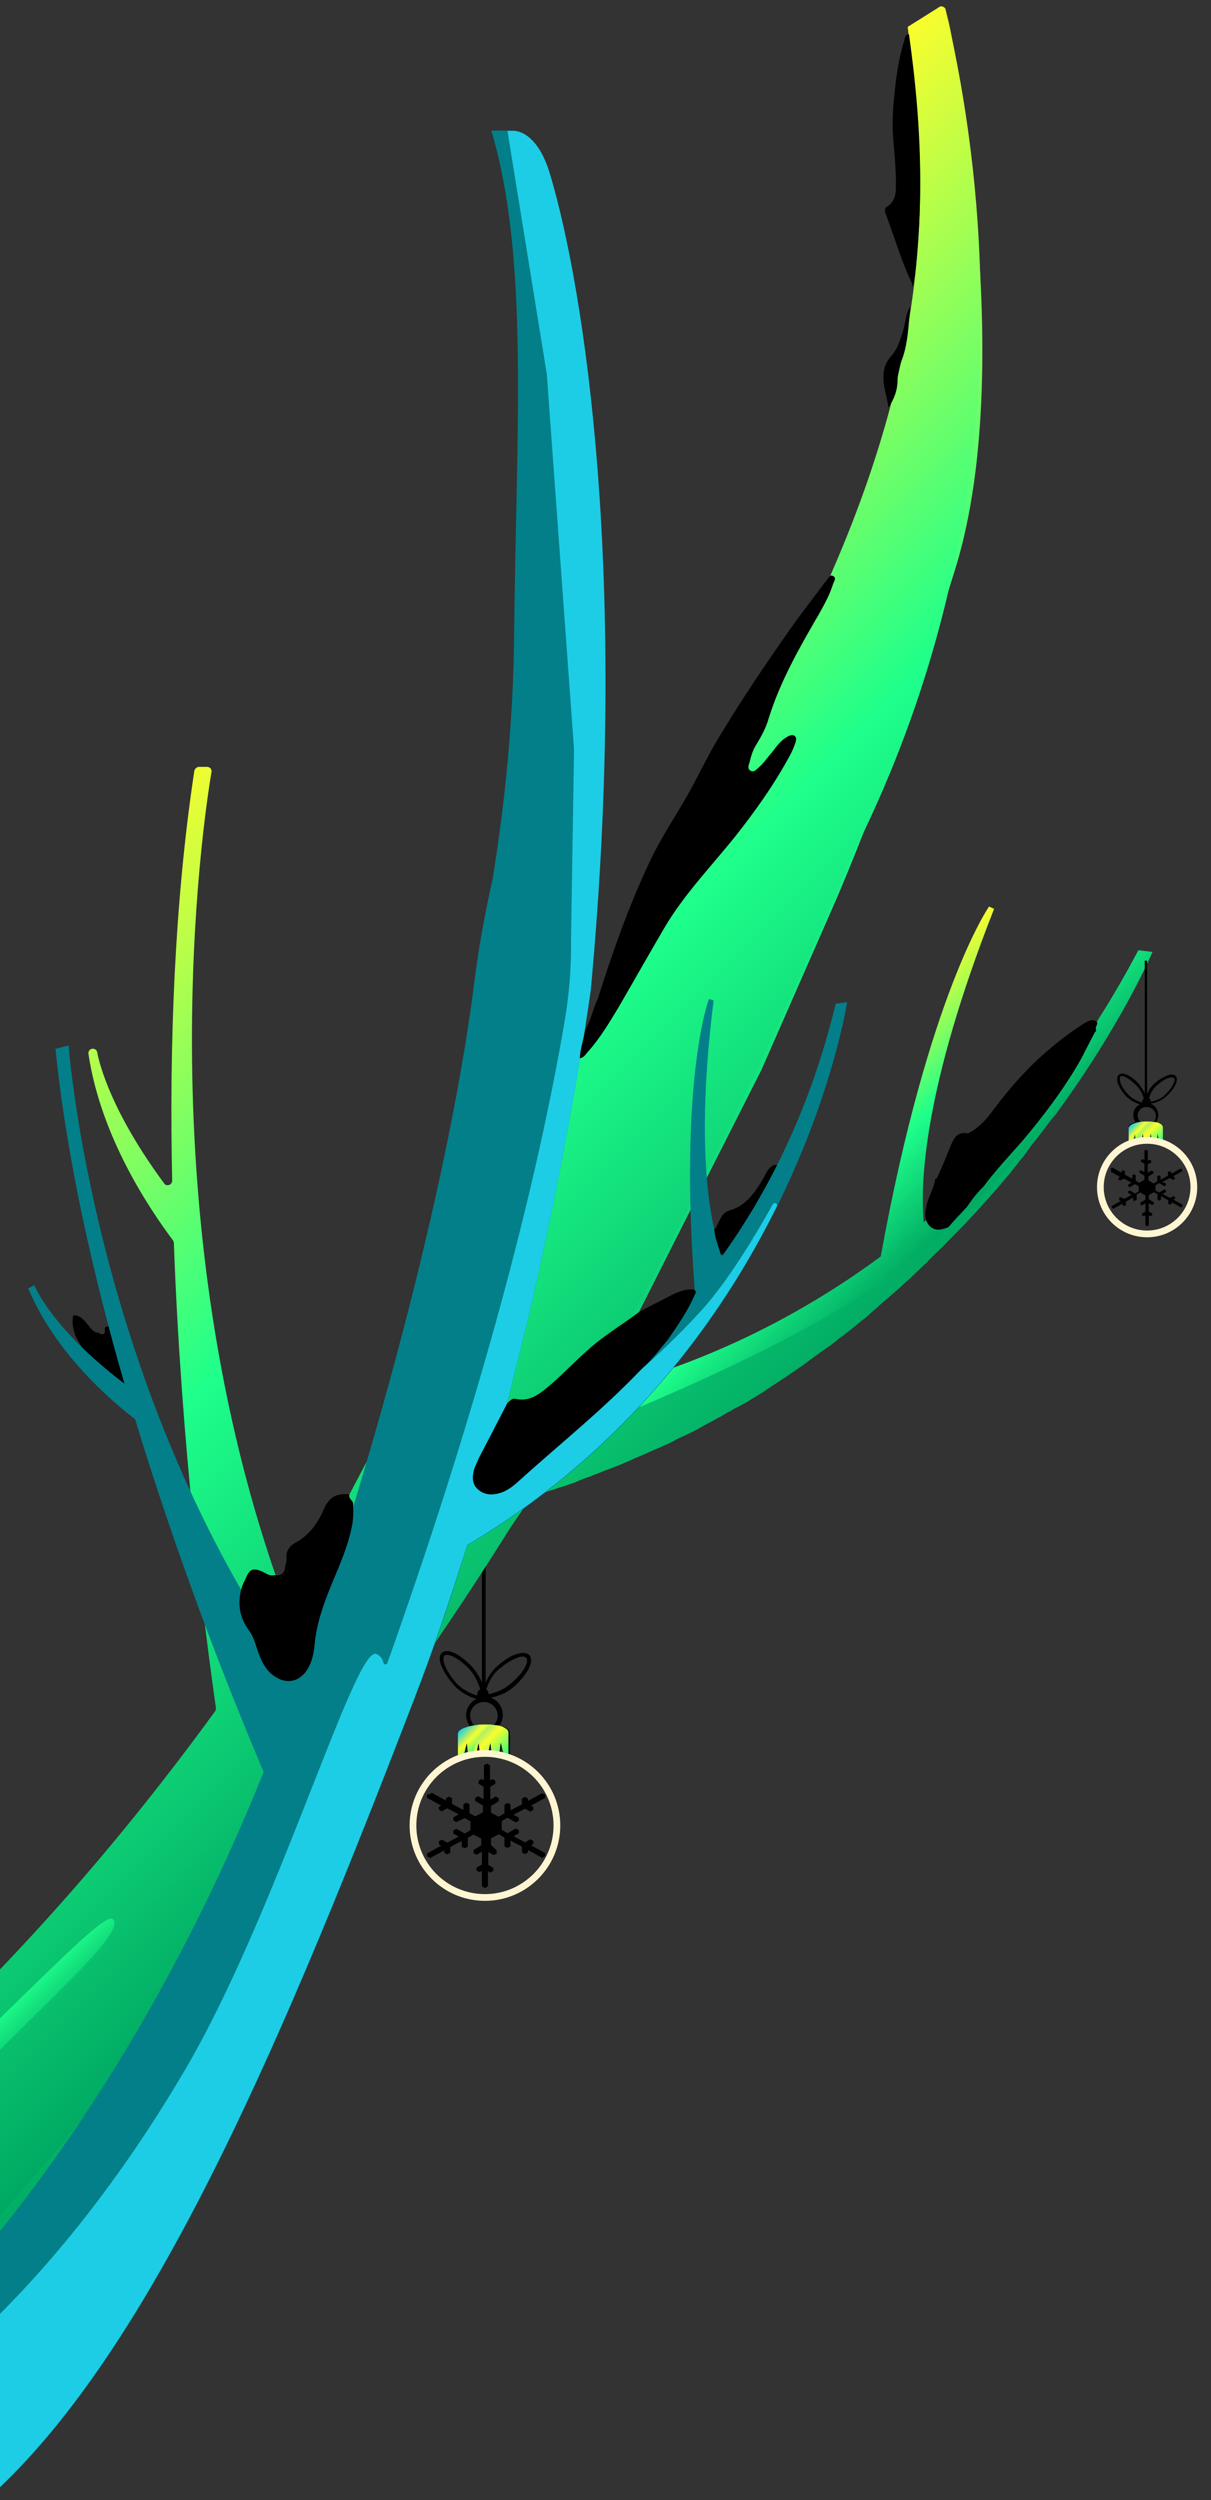 <svg xml:space="preserve" style="enable-background:new 0 0 360.1 743" viewBox="0 0 360.1 743"><rect x="0" y="0" width="360.1" height="743" fill="#333333" stroke="none"/><style>.st6{fill:#fef6d2}.st10{fill:#fdf6d2}.st17{fill:#fbf4d1}.st18{opacity:.9;fill-rule:evenodd;clip-rule:evenodd;fill:#fff;enable-background:new}</style><g id="Layer_2"><linearGradient id="SVGID_1_" x1="-454.22" x2="-259.81" y1="-105.44" y2="88.98" gradientTransform="rotate(180 -128.67 186)" gradientUnits="userSpaceOnUse"><stop offset="0" style="stop-color:#00a862"/><stop offset=".49" style="stop-color:#1eff8b"/><stop offset="1" style="stop-color:#fafd2d"/></linearGradient><path d="M281.6 3.9s21.8 102.2 2.6 164.7C265 231 247.3 270.4 247.3 270.4L226.4 318 208 354.3l-19.7 39-16.1 29.1-15 23.6L5.4 668.9s-85.3 75.3-102.3 72.9l-8.2-28.4S149 479.5 174.7 362.7c5-22.7 12.1-45 21.5-66.3 30-66.9 84.2-194.4 91.6-257.6" style="fill:url(#SVGID_1_)"/><linearGradient id="SVGID_00000065760971921982310370000008105558314780297104_" x1="-530.9" x2="-489.08" y1="-1.59" y2="40.23" gradientTransform="rotate(180 -128.67 186)" gradientUnits="userSpaceOnUse"><stop offset="0" style="stop-color:#00a862"/><stop offset=".49" style="stop-color:#1eff8b"/><stop offset="1" style="stop-color:#fafd2d"/></linearGradient><path d="M176.3 413.6c-5.4 8.5-8.7 13.6-8.7 13.6s55.8-20.3 93.3-45c15.7-10.3 35.3-30.6 52.8-50.7 20.2-27.5 29-48.6 29-48.6l-4.2-.5c-18.7 35.4-41.2 61.5-63.8 80.8-1.1-11.3-.2-39.4 20.9-93.1l-1.5-.7s-18 25.8-32.2 104c-34.1 25.2-66.9 35.8-85.6 40.2z" style="fill:url(#SVGID_00000065760971921982310370000008105558314780297104_)"/><linearGradient id="SVGID_00000114047429032887634560000014372435164415326873_" x1="-226.97" x2="-207.26" y1="-267.76" y2="-248.05" gradientTransform="rotate(180 -128.67 186)" gradientUnits="userSpaceOnUse"><stop offset="0" style="stop-color:#00a862"/><stop offset=".49" style="stop-color:#1eff8b"/><stop offset="1" style="stop-color:#fafd2d"/></linearGradient><path d="m-113.6 683.6 2.8 9.7c4.2-2.3 8.5-4.8 13-7.6 30.1-18.3 63.8-42.2 101.5-79.9 21.2-21.3 33.6-32.6 29.9-36-3.9-3.5-57.1 57.7-100.6 88.2a258.56 258.56 0 0 1-46.6 25.6z" style="fill:url(#SVGID_00000114047429032887634560000014372435164415326873_)"/><linearGradient id="SVGID_00000107578329311177397880000017407503668916911499_" x1="-309" x2="-281.9" y1="171.5" y2="198.6" gradientTransform="rotate(180 -128.67 372)" gradientUnits="userSpaceOnUse"><stop offset="0" style="stop-color:#00a862"/><stop offset=".49" style="stop-color:#1eff8b"/><stop offset="1" style="stop-color:#fafd2d"/></linearGradient><path d="M-67.2 658.1c43.5-30.5 96.8-91.9 100.6-88.3 3.8 3.4-8.6 14.8-29.9 36-37.6 37.8-71.3 61.6-101.5 79.9-4.4 2.7-8.9 5.3-13 7.6l-2.8-9.7c16.4-6.9 32-15.3 46.6-25.5zm243.5-244.5c-.1 0-.2 0-.4.1.2-.1.3-.1.4-.1zm11.2 20c1.8-.9 3.8-1.6 5.7-2.5-2 .9-3.8 1.7-5.7 2.5z" style="fill:url(#SVGID_00000107578329311177397880000017407503668916911499_)"/><path d="M5.4 668.9c28-32.2 57.6-90.1 61.2-88.2 3.7 2-3.8 13.2-16.1 33.7-21.9 36.7-43.5 61.8-63.6 82-2.7 2.8-5.5 5.4-8.1 7.9-.2.2-.7.2-1-.1l-3.4-5.7a1 1 0 0 1 .1-.9c11.2-8.6 21.5-18 30.9-28.7z" style="fill:#43ac92"/><path d="M131.4 491.2c2-1.7 6.1 1 9.2 4.4 1.2 1.4 2.1 3 2.7 4.4v-60.5h1.1v60.6c.7-1.6 1.7-3.3 3.3-4.8 1.8-1.6 3.8-3 5.5-3.6 2-.7 3.4-.6 4.2.2 1.7 2-1 6.1-4.4 9.2-2.3 2.1-5.2 3.1-7.1 3.4a5.45 5.45 0 0 1 2.6 8.3c1.7.4 3.1 1.1 3.1 2.2v6.8h-.1c-.4-.1-.9-.1-1.2-.2l-1-3.8-.5 3.7c-.7-.1-1.4-.1-2.1-.2l-.5-3.4-.7 3.3h-2.3l-.5-3.3-.7 3.3c-.7 0-1.5.1-2.3.2l-.5-3.6-.9 3.8c-.6.1-1.1.2-1.6.4h-.1v-6.9c0-1 1.4-1.7 3.1-2.1-.6-.9-1.1-2.1-1.1-3.2 0-2.1 1.2-3.9 3-4.9-1.8-.6-4.5-1.7-6.6-4.1-1.6-1.8-3-3.8-3.6-5.5-.9-1.8-.8-3.3 0-4.1zm25.1 1.5c-.2-.2-.5-.4-1-.4s-1.2.1-2 .5c-1.6.6-3.4 1.8-5.2 3.3-2.1 1.8-3.1 4.2-3.7 5.9.4.4.7.9.7 1.5 1.7-.4 4.4-1.2 6.6-3.2 3.9-3.2 5.5-6.6 4.6-7.6zm-16.7 17.1c0 1.1.5 2.2 1.2 3 1.1-.1 2.3-.2 3.6-.2.7 0 1.5 0 2.2.1.7-.7 1.2-1.7 1.2-2.8 0-2.2-1.7-3.9-3.8-4.1h-.2c-2.4 0-4.2 1.8-4.2 4zm-7.5-14.9c.6 1.6 1.8 3.4 3.3 5.2 2 2.2 4.7 3.3 6.3 3.8v-.4c0-.6.4-1.2.9-1.5-.5-1.6-1.4-3.8-3-5.7-2.6-2.8-5.4-4.5-6.9-4.5-.4 0-.6.1-.7.2-.5.5-.4 1.6.1 2.9z" class="st6"/><linearGradient id="SVGID_00000121261113002667511290000003936087354147232671_" x1="-406.86" x2="-395.65" y1="-151.9" y2="-140.69" gradientTransform="rotate(180 -128.67 186)" gradientUnits="userSpaceOnUse"><stop offset="0" style="stop-color:#1eff8b"/><stop offset=".5" style="stop-color:#fafd2d"/><stop offset="1" style="stop-color:#1dcde5"/></linearGradient><path d="M143.2 512.5h1.3c.9 0 1.6 0 2.2.1.6.1 1.2.1 1.6.2 1 .2 1.7.6 2.1.9.1 0 .1.1.2.1.4.4.6.6.6 1.1v7h-.1c-.4-.1-.9-.1-1.2-.2l-1-3.8-.5 3.7c-.7-.1-1.4-.1-2.1-.2l-.5-3.4-.7 3.3h-2.3l-.5-3.3-.7 3.3c-.7 0-1.5.1-2.3.2l-.5-3.6-.9 3.8c-.6.1-1.1.2-1.6.2h-.1v-6.8c.2-1.8 5.2-2.5 7-2.6z" style="fill:url(#SVGID_00000121261113002667511290000003936087354147232671_)"/><linearGradient id="SVGID_00000117652216651298040680000014629591425975411380_" x1="-400.49" x2="-394.81" y1="-147.19" y2="-141.51" gradientTransform="rotate(180 -128.67 186)" gradientUnits="userSpaceOnUse"><stop offset="0" style="stop-color:#1eff8b"/><stop offset=".5" style="stop-color:#fafd2d"/><stop offset="1" style="stop-color:#1dcde5"/></linearGradient><path d="M143.2 512.5h1.3c.7 0 1.4 0 1.8.1-3.2 1.7-5.4 5-5.4 8.9-.5 0-1.1.1-1.6.1l-.5-3.6-.9 3.8c-.6.1-1.1.2-1.6.4h-.1v-6.8c.2-2.1 5.2-2.8 7-2.9z" style="fill:url(#SVGID_00000117652216651298040680000014629591425975411380_)"/><circle cx="144.2" cy="542.5" r="21.4" style="fill:none;stroke:#fef6d2;stroke-width:2;stroke-miterlimit:10"/><path d="M156.3 416.2c5.4-1.4 9.5-5.9 13.5-9.8 9.2-9.1 20.2-16.6 32-22 1.8-.9 3.9-1.6 5.7-.7-7.1 16.2-20.9 28.5-34.2 40.2-6 5.3-11.9 10.6-18 15.9-2 1.7-3.9 3.4-6.4 4.2-2.5.7-5.5.1-6.9-2.1-1.6-2.6-.2-6 1.2-8.7 2.6-5 5.2-10 7.7-15 .7-1.4 2.1-3 3.4-2.2M87.9 459c3.6-1.7 6.5-4.7 8.2-8.2.9-1.6 1.5-3.4 2.6-4.8 1.2-1.4 3.2-2.3 4.9-1.6 2.1 1 2.5 3.8 2.2 6.1-1.2 12.3-9.2 23-11.1 35.2-.4 2.8-.5 5.7-1.5 8.2-1 2.6-3 5.2-5.8 5.5-3.6.6-6.9-2.3-8.5-5.5-1.6-3.2-2.3-6.9-4.2-10-.7-1.4-1.7-2.5-2.3-3.9-1.5-3.7 0-7.7 1.5-11.4.2-.6.5-1.1.9-1.6 2.5-2.2 6.4 2.8 9.2 1.2 3-1.6.4-7.5 3.4-9M28.9 395.8c.6.6 1.8 1.1 2.2.4.2-.5 0-1 .1-1.5.2-.5 1-.7 1.5-.4.5.4.9.7 1.1 1.4.6 1.4 1 3 1 4.4 0 1.1-.2 2.3 0 3.4.2 1.5 1.2 2.8 1.8 4.2s1 3.1.1 4.3c-2.3-.7-4.2-2.3-6-3.9-.9-.7-1.6-1.5-2.3-2.2-1.1-1.1-2-2.5-2.8-3.7-1.2-1.7-2.3-3.4-3.2-5.3-.7-2-1.1-4.1-.6-6 1.5-.2 2.8 1 3.8 2.1 1 1.2 1.8 2.6 3.2 3.1M212.7 366.3c.5 1.8.9 3.8 1.4 5.7.1.2.1.6.4.7s.5.1.9.1c.9 0 1.8 0 2.6-.4 1.4-.6 2.1-1.8 2.5-3.2.4-1.4.6-2.8 1.1-4.1.9-2.2 2.6-4.1 4.2-5.9 2.7-3.3 4.7-7.4 5.5-11.6.1-.4.1-1-.1-1.2-.5-.5-1.2.1-1.6.6-1.6 2.1-2.7 4.5-4.2 6.8-1.5 2.2-3.3 4.3-5.8 5.3-.9.4-1.7.6-2.6 1-2.3 1.2-3.4 3.7-4.3 6.2" class="st10"/><path d="M332.7 319.4c1.2-1.1 4.1.6 6 2.8.7.9 1.4 2 1.7 2.8v-39.5h.7v39.6c.5-1 1.1-2.2 2.2-3.1 1.2-1.1 2.5-1.8 3.6-2.3 1.2-.5 2.2-.5 2.7.1 1.1 1.2-.6 4.1-2.8 6-1.5 1.4-3.3 2-4.7 2.2 1.4.5 2.3 1.8 2.3 3.3 0 .7-.2 1.5-.6 2.1 1.1.2 2 .7 2 1.5v4.4h-.1c-.2 0-.5-.1-.9-.1l-.6-2.6-.2 2.3c-.5 0-.9-.1-1.4-.1l-.4-2.2-.5 2.2h-1.5l-.4-2.2-.5 2.2c-.5 0-1 .1-1.5.1l-.4-2.3-.6 2.5c-.4 0-.7.1-1.1.2h-.1v-4.4c0-.6.9-1.1 2.1-1.4-.5-.6-.7-1.4-.7-2.1 0-1.4.7-2.6 2-3.2-1.2-.4-3-1.1-4.3-2.6-1.1-1.2-1.8-2.5-2.3-3.6-.3-1.1-.3-2.1.3-2.6zm16.4 1c-.1-.1-.4-.2-.6-.2-.4 0-.7.1-1.2.2-1.1.4-2.2 1.2-3.3 2.2a7.18 7.18 0 0 0-2.3 3.8c.2.2.5.5.5 1 1.1-.2 3-.7 4.3-2.1 2.1-2 3.2-4.3 2.6-4.9zm-10.8 11.1c0 .7.4 1.5.9 2 .7-.1 1.5-.1 2.3-.1.5 0 1 0 1.5.1.5-.5.7-1.1.7-1.8 0-1.5-1.1-2.6-2.6-2.7h-.1c-1.6-.1-2.7 1.1-2.7 2.5zm-5.1-9.6c.4 1.1 1.2 2.2 2.2 3.3 1.4 1.5 3.1 2.1 4.2 2.5v-.2c0-.4.2-.7.5-1a8 8 0 0 0-2-3.7c-1.7-1.8-3.6-3-4.4-3-.2 0-.4 0-.5.1-.3.4-.2 1 0 2z" class="st6"/><linearGradient id="SVGID_00000175311317962183844300000018217487645284181416_" x1="-601.68" x2="-594.36" y1="31.05" y2="38.37" gradientTransform="rotate(180 -128.67 186)" gradientUnits="userSpaceOnUse"><stop offset="0" style="stop-color:#1eff8b"/><stop offset=".5" style="stop-color:#fafd2d"/><stop offset="1" style="stop-color:#1dcde5"/></linearGradient><path d="M340.4 333.3h.9c.5 0 1 0 1.5.1.4 0 .7.1 1.1.1.6.1 1.1.4 1.4.6l.1.1c.2.2.4.5.4.7v4.7h-.1c-.2 0-.5-.1-.9-.1l-.6-2.6-.2 2.3c-.5 0-.9-.1-1.4-.1l-.4-2.2-.5 2.2h-1.5l-.4-2.2-.5 2.2c-.5 0-1 .1-1.5.1l-.4-2.3-.6 2.5c-.4 0-.7.1-1.1.2h-.1v-4.4c.3-1.4 3.7-1.9 4.8-1.9z" style="fill:url(#SVGID_00000175311317962183844300000018217487645284181416_)"/><linearGradient id="SVGID_00000061462940087120324860000013073563096649824424_" x1="-597.66" x2="-593.95" y1="34.27" y2="37.98" gradientTransform="rotate(180 -128.67 186)" gradientUnits="userSpaceOnUse"><stop offset="0" style="stop-color:#1eff8b"/><stop offset=".5" style="stop-color:#fafd2d"/><stop offset="1" style="stop-color:#1dcde5"/></linearGradient><path d="M340.4 333.3h2.1a6.9 6.9 0 0 0-3.6 5.8c-.4 0-.7 0-1 .1l-.4-2.3-.6 2.5c-.4 0-.7.1-1.1.2h-.1v-4.4c.2-1.4 3.6-1.9 4.7-1.9z" style="fill:url(#SVGID_00000061462940087120324860000013073563096649824424_)"/><circle cx="341.1" cy="352.8" r="13.9" style="fill:none;stroke:#fef6d2;stroke-width:2;stroke-miterlimit:10"/><linearGradient id="SVGID_00000132050745133149351390000000364696856081397664_" x1="-447.53" x2="-256.38" y1="-97.98" y2="93.18" gradientTransform="rotate(180 -128.67 186)" gradientUnits="userSpaceOnUse"><stop offset="0" style="stop-color:#00a862"/><stop offset=".49" style="stop-color:#1eff8b"/><stop offset="1" style="stop-color:#fafd2d"/></linearGradient><path d="M91 468.6c-1.5 2.2-2.8 4.4-4.3 6.6-.6.9-2 .7-2.3-.2-41.6-113.4-24-231.1-21.5-245.6.1-.9-.5-1.5-1.4-1.5h-2.3c-.6 0-1.2.5-1.4 1.1-5.9 38.9-7.5 81.5-6.6 121.9 0 1.2-1.6 1.8-2.3.9-15.4-20.8-19.2-34.9-20-39.1-.1-.7-.9-1.2-1.6-1-.6.1-1.1.7-1 1.5 3.7 24.7 18.1 46 25.2 55.5.1.2.2.5.2.7 2.2 60.5 9 113.5 12.5 138.1 0 .4 0 .7-.2 1-84.5 116.3-168.6 164.4-178.3 169.7-.5.2-.9 1-.6 1.5l.9 3c.2.7 1.1 1.1 1.8.9 15.7-6.9 30.7-14.9 45.1-25 43.5-30.5 96.8-91.9 100.6-88.3 3.8 3.4-8.6 14.8-29.9 36-37.6 37.8-71.3 61.6-101.5 79.9-4.2 2.6-8.2 4.9-12.1 7-.5.2-.7 1-.6 1.5l.4 1.2 3.2 11.1 1.7 5.8 8.2 28.4c.2.9 1.2 1.2 2 .7 70.3-40.3 144.9-140.3 219.4-246.3 11.4-16.4 22.5-33.3 32.8-50.3.1-.2.5-.5.7-.6.9-.2 1.6-.5 2.5-.7.1 0 .2-.1.4-.1 1-.2 1.8-.6 2.8-.9.1 0 .2-.1.4-.1.9-.2 1.7-.6 2.7-.9.1 0 .2-.1.4-.1.9-.2 1.7-.6 2.6-.9.9-.2 1.7-.6 2.6-1 .4-.1.9-.4 1.2-.5.6-.2 1.2-.5 1.8-.6.4-.1.9-.4 1.2-.5 1.7-.6 3.4-1.4 5.2-2l2.8-1.1c.9-.4 1.7-.7 2.6-1.1.1 0 .1-.1.2-.1 1.8-.9 3.8-1.6 5.7-2.5 1-.4 1.8-.9 2.8-1.2.9-.4 1.8-.9 2.7-1.2.9-.4 1.8-.9 2.7-1.4 1.2-.6 2.3-1.1 3.6-1.7 1.5-.7 3-1.5 4.4-2.3.9-.5 1.7-1 2.6-1.4.9-.5 1.7-1 2.6-1.4.7-.5 1.6-.9 2.3-1.4.1-.1.4-.1.5-.2.7-.4 1.4-.9 2.1-1.2.1-.1.4-.2.5-.2.6-.4 1.2-.7 2-1.1.9-.5 1.7-1.1 2.6-1.6.9-.5 1.6-1 2.5-1.5 0 0 .1 0 .1-.1.7-.5 1.5-1 2.2-1.5.7-.5 1.6-1 2.3-1.5.7-.5 1.5-1 2.3-1.5.7-.5 1.6-1.1 2.3-1.6.6-.4 1.1-.7 1.6-1.1 1-.6 2-1.4 2.8-2l2.2-1.6s.1 0 .1-.1l2.1-1.5c.6-.4 1.2-.9 1.7-1.2.9-.6 1.7-1.2 2.6-2 .6-.5 1.4-1 2-1.5.7-.6 1.6-1.2 2.3-1.8l1.7-1.4c.7-.6 1.5-1.2 2.3-1.8.4-.4.9-.7 1.2-1.1.2-.2.5-.4.7-.6.5-.5 1.1-.9 1.6-1.4l.4-.4c.5-.5 1.1-.9 1.6-1.4.9-.7 1.7-1.5 2.6-2.2.6-.5 1.1-1 1.7-1.5.6-.5 1.1-1 1.6-1.5 1.4-1.2 2.6-2.3 3.9-3.6.5-.5 1-.9 1.5-1.4l.6-.6c.4-.4.9-.7 1.2-1.2l.5-.5 1.5-1.5c2.5-2.3 4.8-4.8 7.1-7.1l1.4-1.4c5.2-5.5 10-10.9 14.4-16.2.2-.4.5-.6.7-1 .5-.6 1.1-1.2 1.6-2l1.5-1.8c.2-.4.5-.6.7-1 .2-.4.5-.6.7-1 .2-.4.5-.6.7-1l1.5-1.8c1.7-2.2 3.3-4.3 4.8-6.4-17.2 19.6-36.8 39.7-52.5 50.2-31.7 20.9-76.5 38.6-89.5 43.7-1.2.5-2.2-.9-1.6-2 1.5-2.3 3.7-5.8 6.5-10.3-.1 0-.2 0-.4.1-.1 0-.2.1-.4.1 46.4-81.4 76.7-155.9 77.8-158.8 0 0 0-.1.1-.1 9-17.8 17.7-38.6 24.5-62.3 22.6-78.6 13.3-147.9 3.6-189.7-.1-.7-.9-1.1-1.6-1L269.9 8c4.7 36.6 10.7 85.6-22.4 161.7-9.7 22.1-19.2 41.8-29.4 57.8" style="fill:url(#SVGID_00000132050745133149351390000000364696856081397664_)"/><path d="m-28.3 694 27.8 45.7C47.1 694.9 85.7 602.4 123.2 505c5.8-15 11.1-30.5 15.7-45.7 97.3-57.8 113-161.5 113-161.5l-3.4.5c-7.5 31-19.9 55.7-33.8 75-3.2-8.5-8.2-30.4-2.5-76l-1.4-.4s-9 23.5-4.2 86.7c-22 26.7-46.1 41.4-59.8 48.3 20.3-73.4 28.9-138.1 28.9-138.1s7.6-82.5-1.5-168.2c-9.1-85.7-21.3-86.8-21.3-86.8h-6.8c11.3 37.9 7.4 88.7 6.8 148.7-.2 26.8-2.8 51.3-6.3 73l-.1.7c-2.3 10.2-4.2 20.5-5.5 31-3.3 26.4-14.5 93.2-49.7 198.7-.9 2.7-1.8 5.3-2.7 7.9-60.7-85-68.2-188.1-68.2-188.1l-3.9 1c3.3 32.5 11.2 67.3 20.5 99.5-22-16.7-26.8-29.3-26.8-29.3l-1.8 1c8 19.1 24.2 33 31.8 38.9 14.1 46.6 30.5 86.7 38.2 104.8C32.7 640.2-28.3 694-28.3 694z" style="fill:#037f89"/><path d="M167.7 304.7c-7.5 43.3-22.6 105.4-52.5 189.5-.2.6-1.1.6-1.2-.1-.4-1.4-1.1-2.2-2.2-2.6-6.4-2-29.6 77.3-56.7 123.5-19.8 33.7-44.8 66-75.4 91.1l-.4.4 4.8 7.9 2.5 4.1L-1 739c.2.4.7.5 1 .1 47.3-45 85.8-137.2 123.1-234.1 5.8-15 10.9-30.3 15.7-45.5 0-.1.1-.2.2-.4 47.7-28.4 75.8-67.9 92-100.6.4-.7-.7-1.4-1.2-.6-7.3 13-15 25-22.3 32.7-21.5 23.4-55 47-62.7 52.3-.5.4-1.2-.1-1-.7.6-2 1.8-5.5 3.4-10.3-.1.1-.4.2-.5.2 20.4-73.5 29-138.2 29-138.2 11.3-121.6-1.8-207.5-12.1-242-3.9-13.3-10.7-13-10.7-13h-2l11.7 72.3 8.1 111.5-.9 56.7c.1 8.4-.6 16.9-2.1 25.3z" style="fill:#1dcde5"/><path d="M292.4 352.7c3.6-4.8 7.6-9.1 11.6-13.6 6.4-7.6 12.4-15.5 17.3-24.1 1.4-2.6 2.7-5.3 4.1-7.9.1-.2.2-.5.5-.6v-.5c-.4-.9 1.1-2-.1-2.6-1.1-.5-2.2 0-3.2.6-4.8 3-9.1 6.4-13.3 10.2-5.7 5.2-10.6 11.1-15.1 17.2-1.4 1.8-3.1 3.4-5 4.7-.5.2-1.1.7-1.6.7-3.4-.6-4.2 2.1-5.2 4.4-1.1 2.8-2.3 5.7-3.6 8.5-.1.4-.4.6-.7.7-.4 3-2.2 5.4-2.7 8.4-.4 2-.5 4.1 1.2 5.7 1.7 1.5 3.6.9 5.4.2 1.8-2.1 3.7-4.1 5.5-6 1.5-2.2 3.1-4.3 4.9-6zM212.4 365.4c.2 2.6 1.2 4.9 2 7.6 6.3-8.7 11.7-17.6 16.2-26.9-2.2.6-2.8 2.7-3.8 4.4-2.5 4.2-5.2 8-10.1 9.3-1.4.4-2.2 1.7-2.8 3-.6 1-.8 2-1.5 2.6zM198.7 398c2.8-4.1 5.7-8.2 7.7-12.8.2-.6 1.1-1.5-.2-2-3.9-.2-6.9 2-10.2 3.6-2.1 1-4.1 2.1-6.1 3.2-4.1 3.1-8.5 5.8-12.5 9-4.9 3.9-9.2 8.7-14 12.8-3 2.5-5.9 4.9-10.2 3.9-1-.2-1.6.7-2.3 1.2-2.7 5.2-5.4 10.5-8.1 15.6-.6 1.2-1.2 2.6-1.7 3.8-.7 2.3-.9 4.7 1.1 6.4 2 1.7 4.3 1.7 6.8.9 2-.7 3.7-2 5.2-3.4 12.4-11.2 25.5-21.6 37-33.8 2.7-2.3 5-5.4 7.5-8.4zM71.7 472.4c-1.1 4.4-.4 8.4 2.3 12.1 1.6 2.1 2.1 4.8 3 7.1 1 2.6 2.2 5 4.7 6.6 3.3 2.3 7 1.7 9.3-1.5 1.6-2.2 2.2-4.8 2.5-7.4.5-6.5 2.7-12.7 5.2-18.7 2.3-5.5 4.7-10.9 5.9-16.8.5-2.3.5-4.7.4-7.1-.2-.9-1.5-1.4-1.1-2.6-3.9-.4-6.1.9-7.6 4.4-1.8 4.2-4.3 7.7-8.5 10-1.7.9-2.8 2.5-2.6 4.5.1.9-.2 1.7-.4 2.6-.2 2-1.2 2.8-3.2 2.5-1.5.4-2.5-.6-3.7-1.1-2.7-1.1-3.7-.7-4.8 2-.6 1.2-1.1 2.3-1.4 3.4zM174.1 306c-.6 2.8-1.5 5.5-1.7 8.5 1.1-.1 1.7-1.1 2.3-1.8 3.8-4.2 6.6-9 9.5-13.8 4.4-7.6 8.7-15.2 13.2-22.9 5.9-10.1 13.9-18.3 21.2-27.4 6.1-7.7 11.8-15.7 16.5-24.5.6-1.1 1-2.2 1.4-3.3.2-.7.5-1.5-.2-2.1-.7-.5-1.5-.1-2.1.2-2 1.1-3.2 2.8-4.5 4.5-1.4 1.6-2.5 3.3-4.1 4.7-.7.6-1.5 1.6-2.5.9-.9-.6-.5-1.6-.2-2.5.4-1.7.9-3.4 1.8-4.9 1.6-2.6 3.1-5.3 3.9-8.2 3.4-10.9 9.1-20.9 14.8-30.7 1.7-3 3.3-5.9 4.3-9.1.2-.7 1.5-2.2-.6-2.6-.2.1-.4.4-.6.5-3.9 5.2-7.9 10.3-11.7 15.7-7.1 10.1-14 20.3-20.4 30.9-3.3 5.3-6 10.9-9 16.5-4.1 7.4-8.9 14.3-12.4 21.9-6.1 13-10.9 26.6-15.2 40.2-1.5 3.2-2.1 6.5-3.7 9.3zM271.4 85.3c1-4.5 1.2-9.1 1.6-13.8 1.4-18.7.4-37.4-2-56-.2-1.7-.5-3.6-.7-5.3-1.1.1-1.2 1-1.4 1.8-1.7 5.5-2.5 11.1-3 16.8-.4 3.7-.6 7.4-.4 11.1.4 5.3 1 10.5.9 15.7 0 2.3-.4 4.4-2.6 5.8-1.1.7-.6 1.8-.2 2.8 2.5 6.6 4.4 13.4 7.5 19.8.2.6.3 1.1.3 1.3zM264.2 121.1c1.7-2.5 2.7-5.2 2.7-8.2 0-1.7.4-3.6 1-5.2 2.2-5.4 2.2-11.1 2.8-16.6-1.4 2.1-1.4 4.7-2.1 7-.9 3-1.7 5.7-3.9 8.1-2.2 2.5-2.3 5.8-1.7 9.1.4 1.9.9 3.8 1.2 5.8z" class="st17"/><path id="icon:2" d="m127.5 533.3.9-.5 4.2 2.3v-.7l.9-.5.9.5v1.7l3.4 1.8v-1.7l.9-.5.9.5v2.6l1.7 1 2.3-1.2v-2l-2.3-1.4v-.9l.9-.5 1.6.9V531l-1.5-.9v-.9l.9-.5.7.4v-4.5l.9-.5.9.5v4.5l.7-.4.9.5v.9l-1.5.9v3.8l1.6-.9.9.5v.9l-2.3 1.4v2l2.3 1.2 1.7-1v-2.6l.9-.5.9.5v1.7l3.4-1.8v-1.7l.9-.5.9.5v.7l4.2-2.3.9.5v.9l-4.2 2.3.7.4v.9l-.9.5-1.6-.9-3.4 1.8 1.6.9v.9l-.9.5-2.5-1.4-1.7 1v2.6l1.7 1 2.5-1.4.9.5v.9l-1.6.9 3.4 1.8 1.6-.9.9.5v.9l-.7.4 4.2 2.3v.9l-.9.5-4.2-2.3v.7l-.9.5-.9-.5v-1.7l-3.4-1.8v1.7l-.9.5-.9-.5v-2.6l-1.7-1-2.3 1.2v2l1.7 1.6v.9l-.9.5-1.6-.9v3.8l1.5.9v.9l-.9.5-.7-.4v4.5l-.9.5-.9-.5V556l-.7.4-.9-.5v-.9l1.6-.9v-3.8l-1.6.9-.9-.5v-.9l2.3-1.4v-2l-2.3-1.2-1.7 1v2.6l-.9.5-.9-.5v-1.7l-3.4 1.8v1.7l-.9.5-.9-.5v-.7l-4.2 2.3-.9-.5v-.9l4.2-2.3-.7-.4v-.9l.9-.5 1.6.9 3.4-1.8-1.6-.9v-.9l.9-.5 2.5 1.4 1.7-1v-2.6l-1.7-1-2.5 1.2-.9-.5v-.9l1.6-.9-3.4-1.8-1.6.9-.9-.5v-.8l.7-.4-4.2-2.3v-1h.5z" class="st18"/><path id="icon:2_00000072988564804226275460000017709854838429802883_" d="m330.3 347.2.5-.2 2.7 1.5v-.5l.5-.2.5.2v1.1l2.2 1.2v-1.1l.5-.2.5.2v1.7l1.1.6 1.5-.9v-1.2l-1.5-.9v-.5l.5-.2 1 .5v-2.5l-1-.5v-.6l.5-.2.5.2v-2.8l.5-.2.5.2v3l.5-.2.5.2v.6l-1 .5v2.5l1-.6.7.2v.6l-1.5.9v1.2l1.5.9 1.1-.6v-1.6l.5-.2.5.2v1.1l2.2-1.2v-1.1l.5-.2.5.2v.5l2.7-1.5.5.2v.6l-2.7 1.5.5.2v.6l-.5.2-1-.5-2.2 1.2 1.1.4v.6l-.5.2-1.5-.9-1.1.6v1.6l1.1.6 1.5-.9.5.2v.6l-1 .5 2.2 1.2 1-.5.5.2v.6l-.5.2 2.7 1.5v.6l-.5.2-2.7-1.5v.5l-.5.2-.5-.2v-1.1l-2.2-1.2v1.1l-.5.2-.5-.2v-1.7l-1.1-.6-1.5.9v1.2l1.5.9v.6l-.5.2-1-.5v2.5l1 .5v.6l-.5.2-.5-.2v3l-.5.2-.5-.2v-3l-.5.2-.5-.2v-.6l1-.5v-2.5l-1 .6-.5-.2v-.6l1.5-.9v-1.2l-1.5-.9-1.1.6v1.6l-.5.2-.5.2v-1.1l-2.2 1.2v1.1l-.5.2-.5-.2v-.5l-2.7 1.5-.5-.2v-.6l2.7-1.5-.5-.2v-.7l.5-.2 1 .5 2.2-1.2-1-.5v-.6l.5-.2 1.5.9 1.1-.6v-1.6l-1.1-.6-1.5.9-.5-.2v-.6l1-.5-2.2-1.2-1.2.5-.5-.2v-.6l.5-.2-2.7-1.5-.1-1.1z" class="st18"/></g></svg>